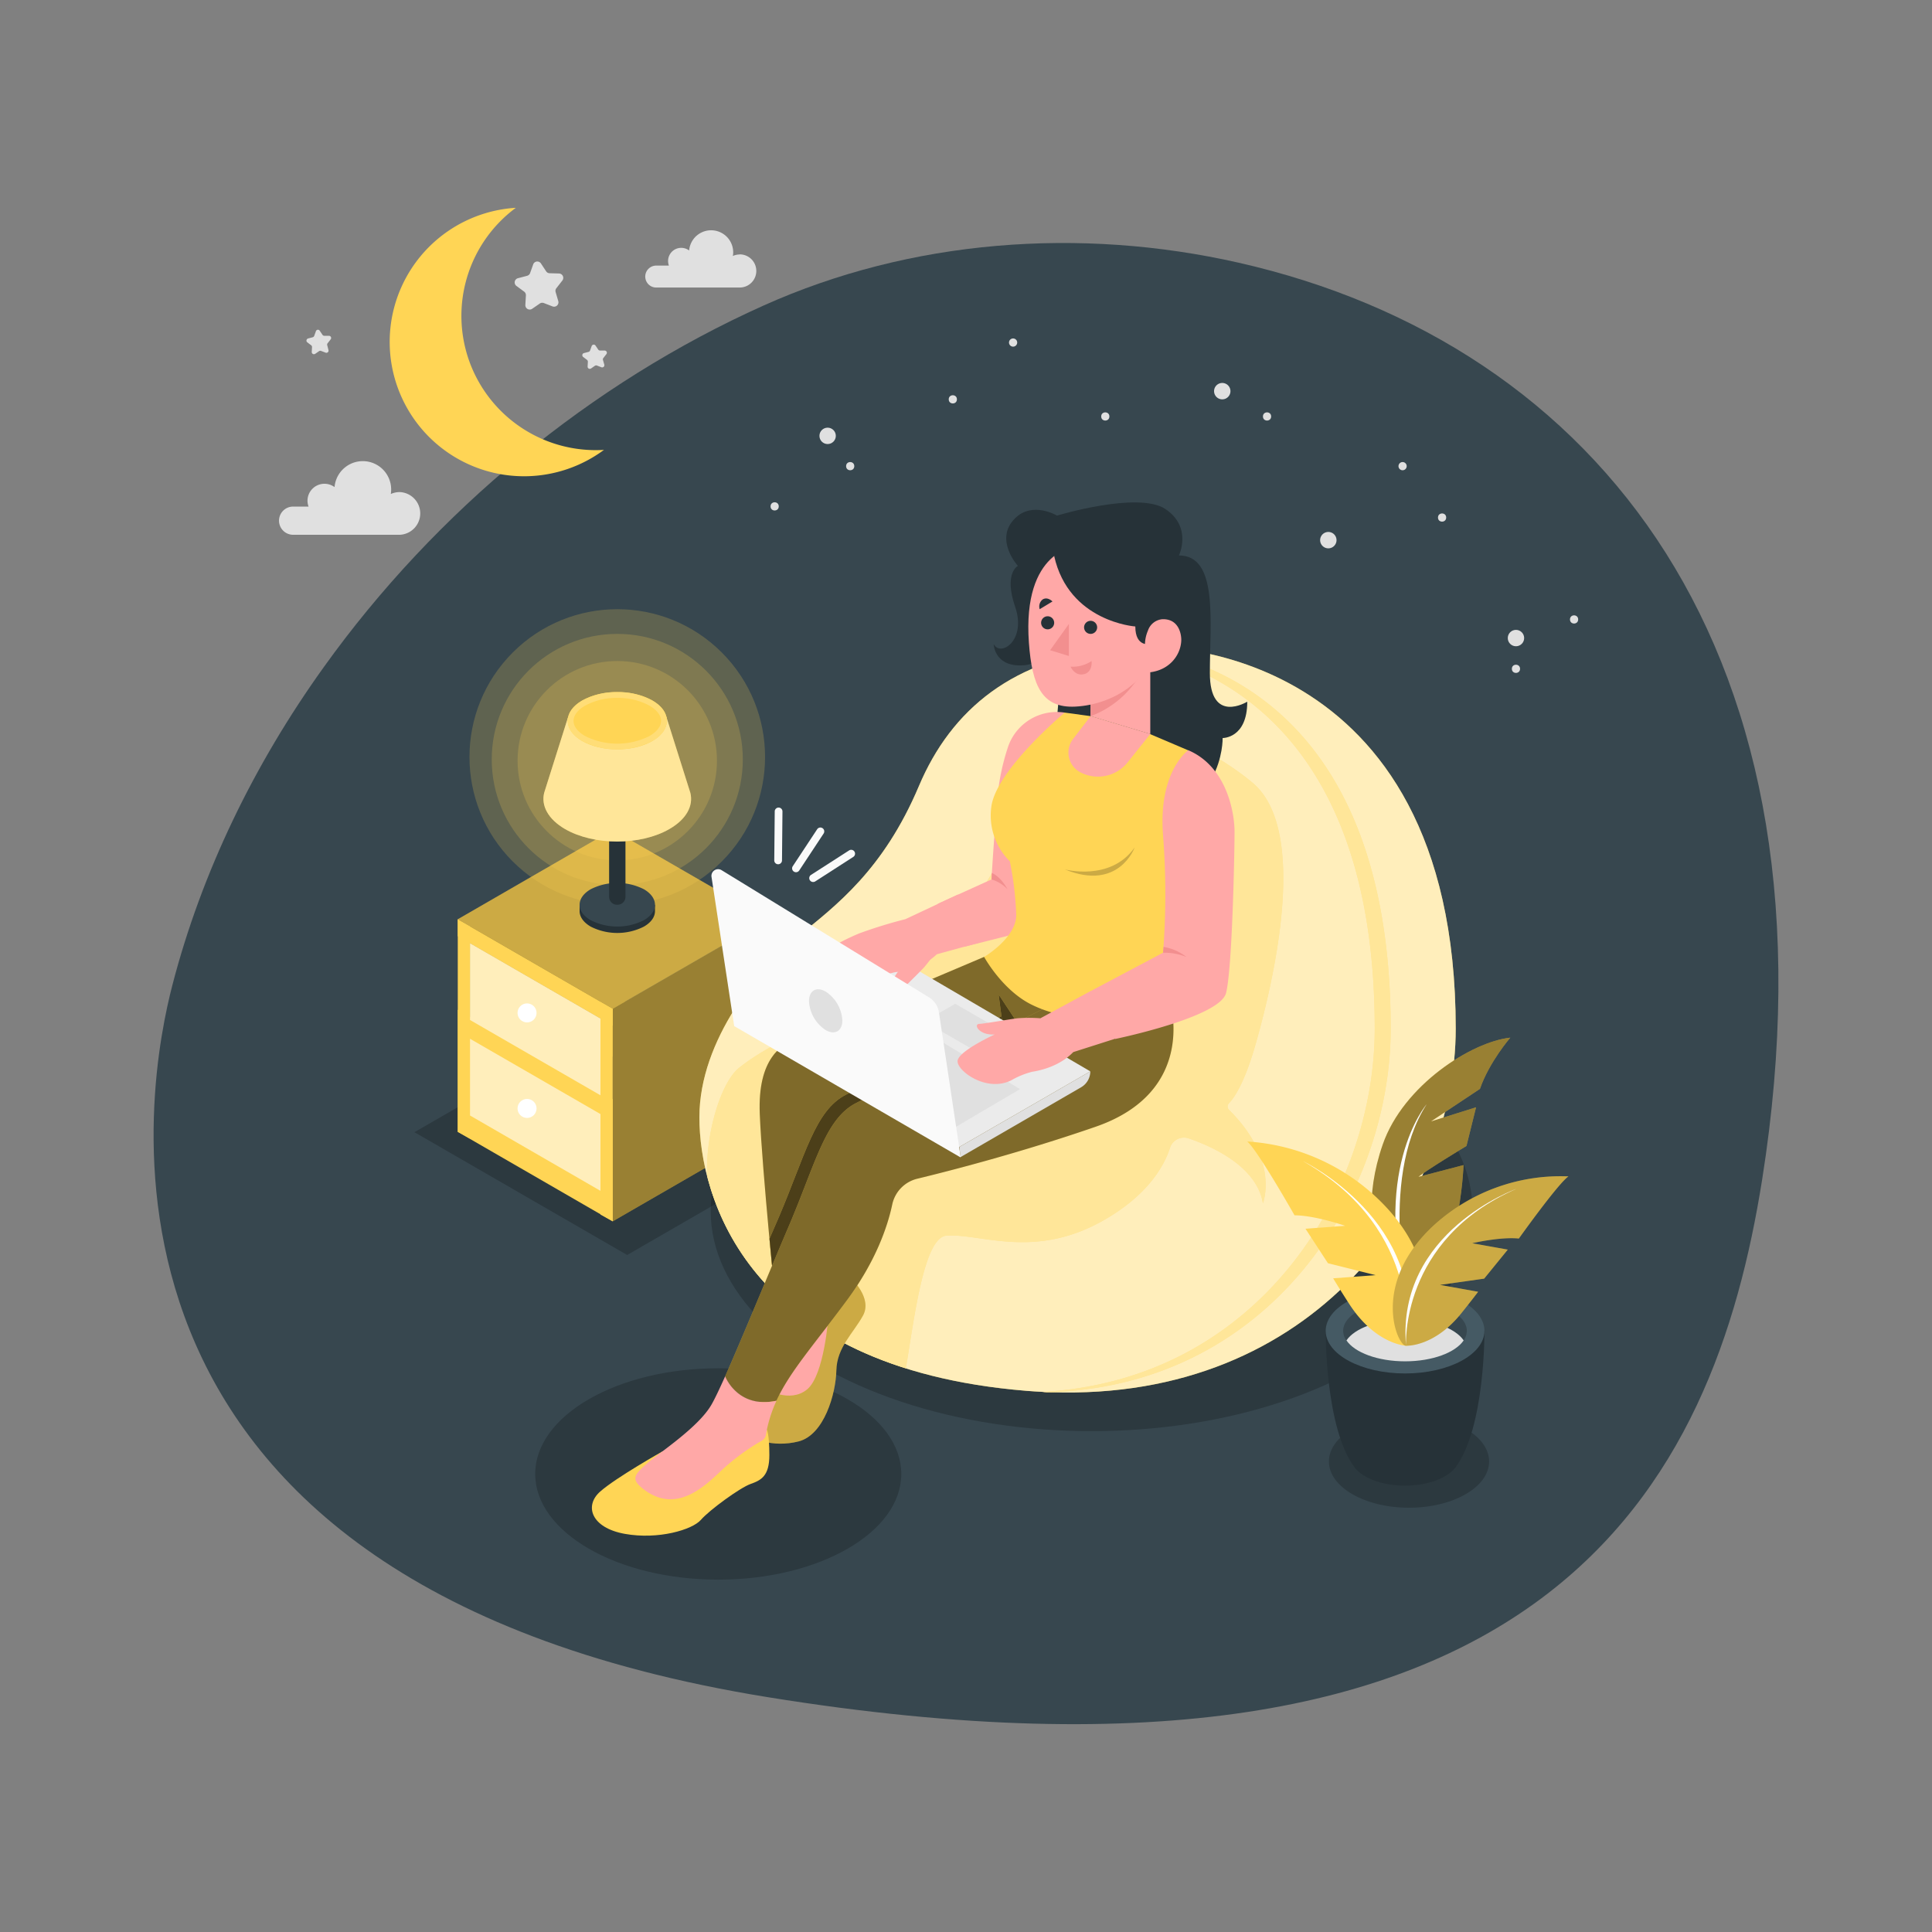 <svg xmlns="http://www.w3.org/2000/svg" viewBox="0 0 500 500"><rect x="0" y="0" width="500" height="500" fill="#808080" stroke="none"/><g id="freepik--Background--inject-1"><path d="M83.78,172.67c-18,25.08-31.58,53-39.19,82.36-5.9,22.79-33.36,153.88,154.07,184.19,202.77,32.78,245-56,257.38-133.93,21.71-137-43-216.32-135.47-237.3-41.13-9.33-84.94-6-123,11.1C153.08,99.05,112.78,132.17,83.78,172.67Z" style="fill:#37474f"></path></g><g id="freepik--Shadows--inject-1"><ellipse cx="364.65" cy="378.23" rx="20.73" ry="11.97" style="opacity:0.2"></ellipse><ellipse cx="185.88" cy="381.46" rx="47.37" ry="27.35" style="opacity:0.2"></ellipse><ellipse cx="282.52" cy="313.46" rx="98.59" ry="56.92" style="opacity:0.2"></ellipse><polygon points="162.31 324.79 107.26 293.01 162.31 261.23 217.36 293.01 162.31 324.79" style="opacity:0.2"></polygon></g><g id="freepik--side-table--inject-1"><polygon points="121.64 239.66 121.64 294.68 161.74 271.53 161.74 216.51 121.64 239.66" style="fill:#FFD555"></polygon><polygon points="121.64 239.66 121.64 294.68 161.74 271.53 161.74 216.51 121.64 239.66" style="opacity:0.4"></polygon><polygon points="118.47 237.91 118.47 292.92 121.64 294.68 121.64 239.66 118.47 237.91" style="fill:#FFD555"></polygon><polygon points="158.57 261.06 158.57 316.08 198.68 292.92 198.68 237.91 158.57 261.06" style="fill:#FFD555"></polygon><polygon points="158.57 261.06 158.57 316.08 198.68 292.92 198.68 237.91 158.57 261.06" style="opacity:0.4"></polygon><polygon points="155.4 259.3 155.4 314.32 158.57 316.08 158.57 261.06 155.4 259.3" style="fill:#FFD555"></polygon><polygon points="158.57 265.44 118.47 242.29 118.47 237.91 158.57 261.06 158.57 265.44" style="fill:#FFD555"></polygon><polygon points="158.57 316.08 118.47 292.92 118.47 261.32 158.57 284.48 158.57 316.08" style="fill:#FFD555"></polygon><polygon points="158.57 261.06 118.47 237.91 158.57 214.75 198.68 237.91 158.57 261.06" style="fill:#FFD555"></polygon><polygon points="158.57 261.06 118.47 237.91 158.57 214.75 198.68 237.91 158.57 261.06" style="opacity:0.2"></polygon><polygon points="155.4 283.46 121.64 263.97 121.64 244.11 155.4 263.6 155.4 283.46" style="fill:#FFD555"></polygon><polygon points="155.4 283.46 121.64 263.97 121.64 244.11 155.4 263.6 155.4 283.46" style="fill:#fff;opacity:0.6"></polygon><circle cx="136.4" cy="262.14" r="2.46" style="fill:#fff"></circle><polygon points="155.4 308.19 121.64 288.69 121.64 268.83 155.4 288.32 155.4 308.19" style="fill:#FFD555"></polygon><polygon points="155.4 308.19 121.64 288.69 121.64 268.83 155.4 288.32 155.4 308.19" style="fill:#fff;opacity:0.6"></polygon><circle cx="136.4" cy="286.86" r="2.46" style="fill:#fff"></circle></g><g id="freepik--Lamp--inject-1"><circle cx="159.75" cy="195.91" r="38.25" transform="translate(-91.74 170.34) rotate(-45)" style="fill:#FFD555;opacity:0.2"></circle><circle cx="159.75" cy="196.54" r="32.49" style="fill:#FFD555;opacity:0.2"></circle><circle cx="159.75" cy="196.87" r="25.8" style="fill:#FFD555;opacity:0.2"></circle><path d="M169.08,234.16a6.06,6.06,0,0,0-2.43-2.35,15.29,15.29,0,0,0-13.79,0,6.09,6.09,0,0,0-2.44,2.35H150v1.64h0c0,1.44.95,2.88,2.86,4a15.23,15.23,0,0,0,13.79,0c1.91-1.1,2.86-2.54,2.86-4h0v-1.64Z" style="fill:#263238"></path><path d="M166.65,238.14a15.23,15.23,0,0,1-13.79,0c-3.81-2.2-3.81-5.77,0-8a15.29,15.29,0,0,1,13.79,0C170.46,232.37,170.46,235.94,166.65,238.14Z" style="fill:#37474f"></path><path d="M157.64,187.49h4.23a0,0,0,0,1,0,0v44.61a2.05,2.05,0,0,1-2.05,2.05h-.13a2.05,2.05,0,0,1-2.05-2.05V187.49A0,0,0,0,1,157.64,187.49Z" style="fill:#263238"></path><path d="M178.66,205.18h0c-.06-.24-.14-.47-.22-.7l-6-19H147.05l-6,19c-.08.23-.16.46-.22.7h0c-.83,3.32,1,6.82,5.4,9.38,7.46,4.31,19.55,4.31,27,0C177.69,212,179.49,208.5,178.66,205.18Z" style="fill:#FFD555"></path><path d="M178.66,205.18h0c-.06-.24-.14-.47-.22-.7l-6-19H147.05l-6,19c-.08.23-.16.46-.22.7h0c-.83,3.32,1,6.82,5.4,9.38,7.46,4.31,19.55,4.31,27,0C177.69,212,179.49,208.5,178.66,205.18Z" style="fill:#fff;opacity:0.4"></path><path d="M168.83,191.77c-5,2.89-13.14,2.89-18.15,0s-5-7.59,0-10.48,13.14-2.9,18.15,0S173.84,188.87,168.83,191.77Z" style="fill:#FFD555"></path><path d="M159.75,179.11v1.51a17,17,0,0,1,8.33,2c1.93,1.12,3,2.52,3,3.94s-1.07,2.81-3,3.93a18.58,18.58,0,0,1-16.65,0c-1.94-1.12-3-2.52-3-3.93s1.06-2.82,3-3.94a17,17,0,0,1,8.32-2v-1.51m0,0a18.5,18.5,0,0,0-9.07,2.18c-5,2.89-5,7.58,0,10.48a20.06,20.06,0,0,0,18.15,0c5-2.9,5-7.59,0-10.48a18.54,18.54,0,0,0-9.08-2.18Z" style="fill:#FFD555"></path><path d="M159.75,179.11v1.51a17,17,0,0,1,8.33,2c1.93,1.12,3,2.52,3,3.94s-1.07,2.81-3,3.93a18.58,18.58,0,0,1-16.65,0c-1.94-1.12-3-2.52-3-3.93s1.06-2.82,3-3.94a17,17,0,0,1,8.32-2v-1.51m0,0a18.5,18.5,0,0,0-9.07,2.18c-5,2.89-5,7.58,0,10.48a20.06,20.06,0,0,0,18.15,0c5-2.9,5-7.59,0-10.48a18.54,18.54,0,0,0-9.08-2.18Z" style="fill:#fff;opacity:0.2"></path></g><g id="freepik--Character--inject-1"><path d="M376.74,266.2c0,44.15-36.36,96.52-104.87,94.1-.66,0-1.34,0-2-.08-1.42-.07-2.85-.16-4.29-.28C193,354,181,309.39,181,289.18s15.77-38.9,25.57-46.87,22.06-17.15,31.25-38.89c8.35-19.77,24.55-33.34,51.47-35.65q1.18-.11,2.4-.18c1.94-.11,4-.17,6-.17C297.71,167.42,376.74,165.12,376.74,266.2Z" style="fill:#FFD555"></path><path d="M376.74,266.2c0,44.15-36.36,96.52-104.87,94.1-.66,0-1.34,0-2-.08-1.42-.07-2.85-.16-4.29-.28C193,354,181,309.39,181,289.18s15.77-38.9,25.57-46.87,22.06-17.15,31.25-38.89c8.35-19.77,24.55-33.34,51.47-35.65q1.18-.11,2.4-.18c1.94-.11,4-.17,6-.17C297.71,167.42,376.74,165.12,376.74,266.2Z" style="fill:#fff;opacity:0.6"></path><path d="M183,304.23c-.37-11.54,3.78-24.29,8.26-27.87,14.8-11.84,47.68-20.74,47.68-20.74-2.85-9.22-15.24-12.15-15.24-12.15,9.51-2.28,21.57,1.58,21.57,1.58l27.55-45.92a23.74,23.74,0,0,1,30.4-9.28c7.18,3.38,15,7.72,21,12.78,14.94,12.61,4.84,53.16.73,67.6-2.85,10-5.51,13.85-6.88,15.27a1.22,1.22,0,0,0,0,1.74c13.19,13.05,8.77,24.16,8.77,24.16-1.58-9.51-13-14.66-19.22-16.79a3.79,3.79,0,0,0-4.82,2.44c-1.44,4.47-5.59,12.26-17.49,18.93-17.86,10-31.64,3.16-40.38,3.81-5.88.44-8.35,21.7-10.5,34.32C200.47,343.43,187.36,321.58,183,304.23Z" style="fill:#FFD555"></path><path d="M183,304.23c-.37-11.54,3.78-24.29,8.26-27.87,14.8-11.84,47.68-20.74,47.68-20.74-2.85-9.22-15.24-12.15-15.24-12.15,9.51-2.28,21.57,1.58,21.57,1.58l27.55-45.92a23.74,23.74,0,0,1,30.4-9.28c7.18,3.38,15,7.72,21,12.78,14.94,12.61,4.84,53.16.73,67.6-2.85,10-5.51,13.85-6.88,15.27a1.22,1.22,0,0,0,0,1.74c13.19,13.05,8.77,24.16,8.77,24.16-1.58-9.51-13-14.66-19.22-16.79a3.79,3.79,0,0,0-4.82,2.44c-1.44,4.47-5.59,12.26-17.49,18.93-17.86,10-31.64,3.16-40.38,3.81-5.88.44-8.35,21.7-10.5,34.32C200.47,343.43,187.36,321.58,183,304.23Z" style="fill:#fff;opacity:0.4"></path><path d="M359.91,266.2c0,42.27-30.47,92.08-88,94.1-.66,0-1.34,0-2-.08,56.16-3.18,85.87-52.28,85.87-94,0-83.49-49.27-96.44-66.42-98.43-1.58-.19-2.89-.28-3.86-.32.74,0,1.48,0,2.24,0a37.19,37.19,0,0,1,4,.17C306.89,168.89,359.91,179.6,359.91,266.2Z" style="fill:#FFD555"></path><path d="M359.91,266.2c0,42.27-30.47,92.08-88,94.1-.66,0-1.34,0-2-.08,56.16-3.18,85.87-52.28,85.87-94,0-83.49-49.27-96.44-66.42-98.43-1.58-.19-2.89-.28-3.86-.32.74,0,1.48,0,2.24,0a37.19,37.19,0,0,1,4,.17C306.89,168.89,359.91,179.6,359.91,266.2Z" style="fill:#fff;opacity:0.4"></path><path d="M263.43,146.45s-3.71,1.87-.71,10.59-3.79,13.07-5.56,9.64c0,0,.11,5.53,6.82,5.53s7.91-5.55,7.91-5.55,2.42,2.64,2.42,10.08-7.1,35.37,17.73,35.37S316.42,191,316.42,191s6.37.12,6.37-9.41c0,0-9.68,6-9.68-7.41s2.21-30.43-8-30.43c0,0,3.52-7.3-3.49-12s-28.07,1.69-28.07,1.69-6.32-3.8-10.85.69C257.16,139.57,263.43,146.45,263.43,146.45Z" style="fill:#263238"></path><path d="M218.41,332.62,198.2,359.48l5.6,4.43s8.09-1.7,11-12.39A129.09,129.09,0,0,0,218.41,332.62Z" style="fill:#ffa8a7"></path><path d="M220.23,330.79s5.61,5.09,3.13,9.65-6.78,8.21-6.91,14.21-3.13,16.69-9.78,18.39-13.17-.63-13-3,4.57-10.57,4.57-10.57,6.1,3.78,10.61.13,5.55-19,5.55-19Z" style="fill:#FFD555"></path><path d="M220.23,330.79s5.61,5.09,3.13,9.65-6.78,8.21-6.91,14.21-3.13,16.69-9.78,18.39-13.17-.63-13-3,4.57-10.57,4.57-10.57,6.1,3.78,10.61.13,5.55-19,5.55-19Z" style="opacity:0.2"></path><path d="M254.69,247.64s-45,19-48.67,20.91-10,5.17-9.39,19.82,4.32,51,4.32,51l24.69-47.47,63.74-30.33Z" style="fill:#FFD555"></path><path d="M254.69,247.64s-45,19-48.67,20.91-10,5.17-9.39,19.82,4.32,51,4.32,51l24.69-47.47,63.74-30.33Z" style="opacity:0.5"></path><path d="M199.14,320.58C200.1,331,201,339.4,201,339.4l24.69-47.47,45.44-21.62-10.33-8.08c-14.52,7.28-35.62,17.87-41.92,21.1-8,4.11-10.5,15.73-17.41,31.88Z" style="fill:#FFD555"></path><path d="M199.14,320.58C200.1,331,201,339.4,201,339.4l24.69-47.47,45.44-21.62-10.33-8.08c-14.52,7.28-35.62,17.87-41.92,21.1-8,4.11-10.5,15.73-17.41,31.88Z" style="opacity:0.7"></path><polygon points="258.43 257.34 263.07 264.37 259.43 264.92 258.43 257.34" style="fill:#FFD555"></polygon><polygon points="258.43 257.34 263.07 264.37 259.43 264.92 258.43 257.34" style="opacity:0.7"></polygon><path d="M198.47,370.05s.64,1.08.64,6.51-2.12,6.52-4.86,7.49-10.66,6.75-12.86,9.29-11,5.19-19.7,3.62-10.55-7.26-6.36-10.95,16.12-10.39,16.12-10.39Z" style="fill:#FFD555"></path><path d="M302.7,258.88l-19.36-4.48s-53.79,27-61.8,31.08-10.5,15.73-17.41,31.88c-5.2,12.15-12,28.81-16.46,38.83,0,0,3.18,8.45,13.27,6.32h0c3.42-7.46,9.46-14.15,18.24-26,7.61-10.27,10.58-19.34,11.73-24.78a8.72,8.72,0,0,1,6.45-6.67c8.88-2.15,27-6.83,46.07-13.42C310.33,282.4,302.7,258.88,302.7,258.88Z" style="fill:#FFD555"></path><path d="M302.7,258.88l-19.36-4.48s-53.79,27-61.8,31.08-10.5,15.73-17.41,31.88c-5.2,12.15-12,28.81-16.46,38.83,0,0,3.18,8.45,13.27,6.32h0c3.42-7.46,9.46-14.15,18.24-26,7.61-10.27,10.58-19.34,11.73-24.78a8.72,8.72,0,0,1,6.45-6.67c8.88-2.15,27-6.83,46.07-13.42C310.33,282.4,302.7,258.88,302.7,258.88Z" style="opacity:0.5"></path><path d="M187.67,356.19c-1.48,3.3-2.7,5.87-3.54,7.33-3.37,5.86-13.22,12.22-16.67,15.22s-4.21,4.14-.89,6.68c8.38,6.43,15.65-.58,20.35-5.08a58.89,58.89,0,0,1,10.3-7.54,2.1,2.1,0,0,0,1-1.48,34.78,34.78,0,0,1,2.73-8.8h0C190.85,364.64,187.67,356.19,187.67,356.19Z" style="fill:#ffa8a7"></path><polygon points="282.17 277.27 248.3 296.82 192 264.26 225.86 244.31 282.17 277.27" style="fill:#ebebeb"></polygon><polygon points="251.95 271.7 239.24 264.37 247.21 259.77 259.91 267.11 251.95 271.7" style="fill:#e0e0e0"></polygon><polygon points="246.86 291.94 263.98 281.86 230.53 261.62 246.86 291.94" style="fill:#e0e0e0"></polygon><path d="M247.86,231.53l-13.54,6.35a119.31,119.31,0,0,0-12,3.7s-9.42,3.85-9.85,6.38,7.07,8.61,13.66,5.65a21.38,21.38,0,0,1,5.5-2c1.77-.19,7-1,10.83-4.65l10.95-3S259.09,233.1,247.86,231.53Z" style="fill:#ffa8a7"></path><path d="M239.09,250.42c-1.57,1.68-6,5.92-7,7.15s-3.28-1.93.76-6.62a37.92,37.92,0,0,0,9.76-5.31A39.16,39.16,0,0,1,239.09,250.42Z" style="fill:#ffa8a7"></path><path d="M275.58,184.43h0a13.31,13.31,0,0,0-14.72,8.92,58.12,58.12,0,0,0-2.75,13.31c-1.17,14-1.5,20.93-1.5,20.93l-14,6.35s7.57.37,7.06,11.06l17.46-4.41Z" style="fill:#ffa8a7"></path><path d="M256.61,227.59a9.71,9.71,0,0,1,4.14,2.54s-1.69-3.21-4.06-4.2Z" style="fill:#f28f8f"></path><path d="M297.69,190l9.84,4.19V223a64,64,0,0,0-4.92,23.28v14.27s-20.11,7.17-35.7-.58c-7.55-3.76-12.22-12.32-12.22-12.32s8.31-4.89,8.31-10.86a83.11,83.11,0,0,0-1.66-13.89,16.68,16.68,0,0,1-4.8-14c1.11-9.52,19-24.48,19-24.48l6.67.91Z" style="fill:#FFD555"></path><polygon points="297.69 189.97 282.25 185.34 282.25 166.66 297.69 166.66 297.69 189.97" style="fill:#ffa8a7"></polygon><path d="M282.25,185.34a24.83,24.83,0,0,0,14.19-13.49v-5.19H282.25Z" style="fill:#f28f8f"></path><path d="M278.66,141.35s-14.13.82-12.38,25c.81,11.16,3.42,16.94,12,16.52,9.74-.48,23.57-7.17,22.66-26.28S278.66,141.35,278.66,141.35Z" style="fill:#ffa8a7"></path><path d="M297.69,166.66s-3.87,1-3.87-4.53c0,0-17.2-1.16-21-18.23,0,0,1.7-5.11,12.44-5.11s19.76,9.49,17,22.55Z" style="fill:#263238"></path><polygon points="276.63 161.47 276.63 169.77 271.77 168.28 276.63 161.47" style="fill:#f28f8f"></polygon><path d="M283.94,162.36a1.69,1.69,0,1,1-1.69-1.69A1.69,1.69,0,0,1,283.94,162.36Z" style="fill:#263238"></path><path d="M272.82,161.18a1.69,1.69,0,1,1-1.69-1.69A1.69,1.69,0,0,1,272.82,161.18Z" style="fill:#263238"></path><path d="M269.07,157.66l3.31-2s-1.27-1.32-2.54-.52A2.31,2.31,0,0,0,269.07,157.66Z" style="fill:#263238"></path><path d="M277.05,172.52a8.62,8.62,0,0,0,5.45-1.45s.37,2.86-2,3.41S277.05,172.52,277.05,172.52Z" style="fill:#f28f8f"></path><path d="M296.32,167.29a9.42,9.42,0,0,1,.77-4.1,4.31,4.31,0,0,1,3.75-2.94c4.34-.12,4.93,4.06,4.87,5.54-.16,3.91-3.32,8.12-9.2,8.28Z" style="fill:#ffa8a7"></path><path d="M282.25,185.34l-4.55,5.92a5.76,5.76,0,0,0,1.89,8.61h0a9.83,9.83,0,0,0,12.23-2.56l5.87-7.34Z" style="fill:#ffa8a7"></path><path d="M282.17,256.53l-12.91,7a40,40,0,0,0-5.94,0c-2.28.28-8.34,1.38-9.9,1.45s-.07,3,4,2.74c0,0-9.26,4.24-9.59,6.78s7.43,8.32,13.89,5.08a21.35,21.35,0,0,1,5.41-2.21c1.76-.26,7-1.31,10.63-5.09l10.82-3.45S293.44,257.64,282.17,256.53Z" style="fill:#ffa8a7"></path><path d="M307.53,194.16s-7.84,5.41-6.53,22.06a196.53,196.53,0,0,1,0,30.34l-18.85,10a14.4,14.4,0,0,1,6.45,12.33s27.08-5.58,28.7-11.89,2.2-36.46,2.2-41.7S317.36,198.35,307.53,194.16Z" style="fill:#ffa8a7"></path><path d="M301,246.56a15.2,15.2,0,0,1,6.05,1.11,12.89,12.89,0,0,0-5.93-2.61Z" style="fill:#f28f8f"></path><path d="M184.15,227,190,265.49a.07.07,0,0,0,0,.06l58.48,33.92a.09.09,0,0,0,.13-.09L243,262a5.55,5.55,0,0,0-2.58-3.89l-53.64-32.89A1.73,1.73,0,0,0,184.15,227Z" style="fill:#fafafa"></path><path d="M248.56,299.47l31.24-18.09a4.77,4.77,0,0,0,2.37-4.11h0L248.3,296.82Z" style="fill:#e0e0e0"></path><path d="M218,264.09c0,2.75-1.94,3.87-4.32,2.49a9.53,9.53,0,0,1-4.31-7.47c0-2.76,1.93-3.87,4.31-2.49A9.54,9.54,0,0,1,218,264.09Z" style="fill:#e0e0e0"></path><path d="M275.58,225s11.8,3.21,18.06-5.66C293.64,219.31,289.59,230.76,275.58,225Z" style="opacity:0.2"></path><path d="M201.38,223.67h0a1,1,0,0,1-1-1L200.5,210a1,1,0,0,1,1-1h0a1,1,0,0,1,1,1l-.12,12.71A1,1,0,0,1,201.38,223.67Z" style="fill:#fafafa"></path><path d="M210.43,228.26a1,1,0,0,1-.54-1.84l9.9-6.36a1,1,0,0,1,1.08,1.68L211,228.1A1,1,0,0,1,210.43,228.26Z" style="fill:#fafafa"></path><path d="M206,225.73a1,1,0,0,1-.83-1.56l6.31-9.56a1,1,0,1,1,1.67,1.11l-6.31,9.56A1,1,0,0,1,206,225.73Z" style="fill:#fafafa"></path></g><g id="freepik--Plant--inject-1"><path d="M365.05,339.8s-16.7-16.31-7.19-43.63c5.33-15.32,23-26.56,33-27.62,0,0-5.45,6.29-7.85,13.25l-12.67,8.42L382,286.57l-2.48,10s-10.82,6.55-12.42,8l11.66-3.05S377.88,329.66,365.05,339.8Z" style="fill:#FFD555"></path><path d="M365.05,339.8s-16.7-16.31-7.19-43.63c5.33-15.32,23-26.56,33-27.62,0,0-5.45,6.29-7.85,13.25l-12.67,8.42L382,286.57l-2.48,10s-10.82,6.55-12.42,8l11.66-3.05S377.88,329.66,365.05,339.8Z" style="opacity:0.4"></path><path d="M365.05,339.8s-8.64-34.13,4.15-54C369.2,285.76,354.2,303.33,365.05,339.8Z" style="fill:#fff"></path><path d="M384.17,344.42l-20.44-.25h-.21l-20.43.25s-.23,25.18,7.53,35.43h0c2.14,2.72,7.16,4.63,13,4.63s10.89-1.92,13-4.65C384.4,369.58,384.17,344.42,384.17,344.42Z" style="fill:#263238"></path><ellipse cx="363.63" cy="344.42" rx="20.54" ry="11.03" style="fill:#455a64"></ellipse><path d="M363.63,341.5c7.07,0,13.05,2.27,15.16,5.4a4.45,4.45,0,0,0,.82-2.48c0-4.35-7.16-7.88-16-7.88s-16,3.53-16,7.88a4.38,4.38,0,0,0,.82,2.48C350.58,343.77,356.56,341.5,363.63,341.5Z" style="fill:#37474f"></path><path d="M363.63,341.5c-7.07,0-13.05,2.27-15.16,5.4,2.11,3.14,8.09,5.41,15.16,5.41s13.05-2.27,15.16-5.41C376.68,343.77,370.7,341.5,363.63,341.5Z" style="fill:#e0e0e0"></path><path d="M363.88,348.27S356,348,349.17,337.45c-2.8-4.34-4.15-6.62-4.15-6.62l11-.82-12.35-3.09L337.86,318l10.26-.76s-7.64-2.68-13.1-2.72c0,0-9.47-16.71-12.23-19.1A53.69,53.69,0,0,1,360.17,314C375.73,332.38,366.19,348.74,363.88,348.27Z" style="fill:#FFD555"></path><path d="M363.88,348.27s4.95-29.83-26.65-47.76C337.23,300.51,370,316.26,363.88,348.27Z" style="fill:#fff"></path><path d="M363.88,348.27s7.17.46,14.29-8.38c2.93-3.65,4.37-5.58,4.37-5.58l-9.88-1.78,11.44-1.62,6.11-7.51L381,321.75s7.15-1.7,12.08-1.22c0,0,10.11-14.19,12.83-16.08a48.66,48.66,0,0,0-35.47,13.24C354.69,332.82,361.75,348.47,363.88,348.27Z" style="fill:#FFD555"></path><path d="M363.88,348.27s7.17.46,14.29-8.38c2.93-3.65,4.37-5.58,4.37-5.58l-9.88-1.78,11.44-1.62,6.11-7.51L381,321.75s7.15-1.7,12.08-1.22c0,0,10.11-14.19,12.83-16.08a48.66,48.66,0,0,0-35.47,13.24C354.69,332.82,361.75,348.47,363.88,348.27Z" style="opacity:0.2"></path><path d="M363.88,348.27s-1.66-27.38,28.54-40.59C392.42,307.68,361.35,318.81,363.88,348.27Z" style="fill:#fff"></path></g><g id="freepik--Moon--inject-1"><path d="M121.5,93.62a34.8,34.8,0,0,1,12-39.84,34.77,34.77,0,1,0,22.81,62.65A34.8,34.8,0,0,1,121.5,93.62Z" style="fill:#FFD555"></path></g><g id="freepik--Stars--inject-1"><path d="M140,68.19l1.32,2a1.1,1.1,0,0,0,.91.52l2.45.07a1.13,1.13,0,0,1,.84,1.84L144,74.57a1.13,1.13,0,0,0-.21,1l.69,2.35A1.13,1.13,0,0,1,143,79.3l-2.28-.88a1.13,1.13,0,0,0-1,.12l-2,1.38a1.13,1.13,0,0,1-1.76-1l.14-2.44a1.14,1.14,0,0,0-.44-1L133.65,74a1.13,1.13,0,0,1,.4-2l2.36-.62a1.16,1.16,0,0,0,.78-.71l.82-2.3A1.13,1.13,0,0,1,140,68.19Z" style="fill:#e0e0e0"></path><path d="M154.14,89.46l.67,1a.61.61,0,0,0,.46.26l1.24,0a.57.57,0,0,1,.42.93l-.78,1a.55.55,0,0,0-.1.52l.34,1.19a.57.57,0,0,1-.75.69l-1.15-.45a.62.62,0,0,0-.53.06l-1,.7a.57.57,0,0,1-.89-.5l.07-1.24a.58.58,0,0,0-.22-.48l-1-.76a.57.57,0,0,1,.2-1l1.2-.31a.59.59,0,0,0,.39-.36l.42-1.17A.57.57,0,0,1,154.14,89.46Z" style="fill:#e0e0e0"></path><path d="M82.78,85.64l.67,1a.55.55,0,0,0,.46.26l1.24,0a.57.57,0,0,1,.42.93l-.78,1a.54.54,0,0,0-.1.52L85,90.57a.56.56,0,0,1-.75.69l-1.15-.44a.56.56,0,0,0-.53.06l-1,.69a.57.57,0,0,1-.89-.5l.07-1.23a.58.58,0,0,0-.22-.49l-1-.75a.57.57,0,0,1,.2-1l1.2-.32a.56.56,0,0,0,.39-.36l.42-1.16A.56.56,0,0,1,82.78,85.64Z" style="fill:#e0e0e0"></path><circle cx="214.19" cy="112.8" r="2.12" style="fill:#e0e0e0"></circle><path d="M345.89,139.79a2.12,2.12,0,1,1-2.12-2.12A2.12,2.12,0,0,1,345.89,139.79Z" style="fill:#e0e0e0"></path><path d="M318.44,101.23a2.12,2.12,0,1,1-2.12-2.12A2.12,2.12,0,0,1,318.44,101.23Z" style="fill:#e0e0e0"></path><circle cx="392.33" cy="165.13" r="2.12" style="fill:#e0e0e0"></circle><circle cx="220.03" cy="120.64" r="1.06" style="fill:#e0e0e0"></circle><circle cx="200.48" cy="131.05" r="1.06" style="fill:#e0e0e0"></circle><path d="M263.25,88.65a1.06,1.06,0,0,1-2.12,0,1.06,1.06,0,0,1,2.12,0Z" style="fill:#e0e0e0"></path><circle cx="373.21" cy="133.94" r="1.06" style="fill:#e0e0e0"></circle><circle cx="407.37" cy="160.31" r="1.06" style="fill:#e0e0e0"></circle><circle cx="392.33" cy="173.09" r="1.06" style="fill:#e0e0e0"></circle><circle cx="327.91" cy="107.78" r="1.06" style="fill:#e0e0e0"></circle><circle cx="246.59" cy="103.35" r="1.06" style="fill:#e0e0e0"></circle><path d="M364.05,120.64a1.06,1.06,0,1,1-2.12,0,1.06,1.06,0,1,1,2.12,0Z" style="fill:#e0e0e0"></path><circle cx="286.05" cy="107.78" r="1.06" style="fill:#e0e0e0"></circle></g><g id="freepik--Clouds--inject-1"><path d="M103.42,127.35a5.47,5.47,0,0,0-2.28.5,7.34,7.34,0,1,0-14.56-1.79,4.39,4.39,0,0,0-7,3.51,4.33,4.33,0,0,0,.28,1.53h-4a3.65,3.65,0,1,0,0,7.3h27.6a5.53,5.53,0,0,0,0-11.05Zm-15.35,3.71,0,0h0Z" style="fill:#e0e0e0"></path><path d="M191.43,65.86a4.2,4.2,0,0,0-1.77.39,5.23,5.23,0,0,0,.09-1,5.71,5.71,0,0,0-11.4-.42,3.4,3.4,0,0,0-5.45,2.72,3.58,3.58,0,0,0,.21,1.19H170a2.84,2.84,0,1,0,0,5.67h21.44a4.29,4.29,0,0,0,0-8.58Zm-11.92,2.88,0,0h0Z" style="fill:#e0e0e0"></path></g></svg>